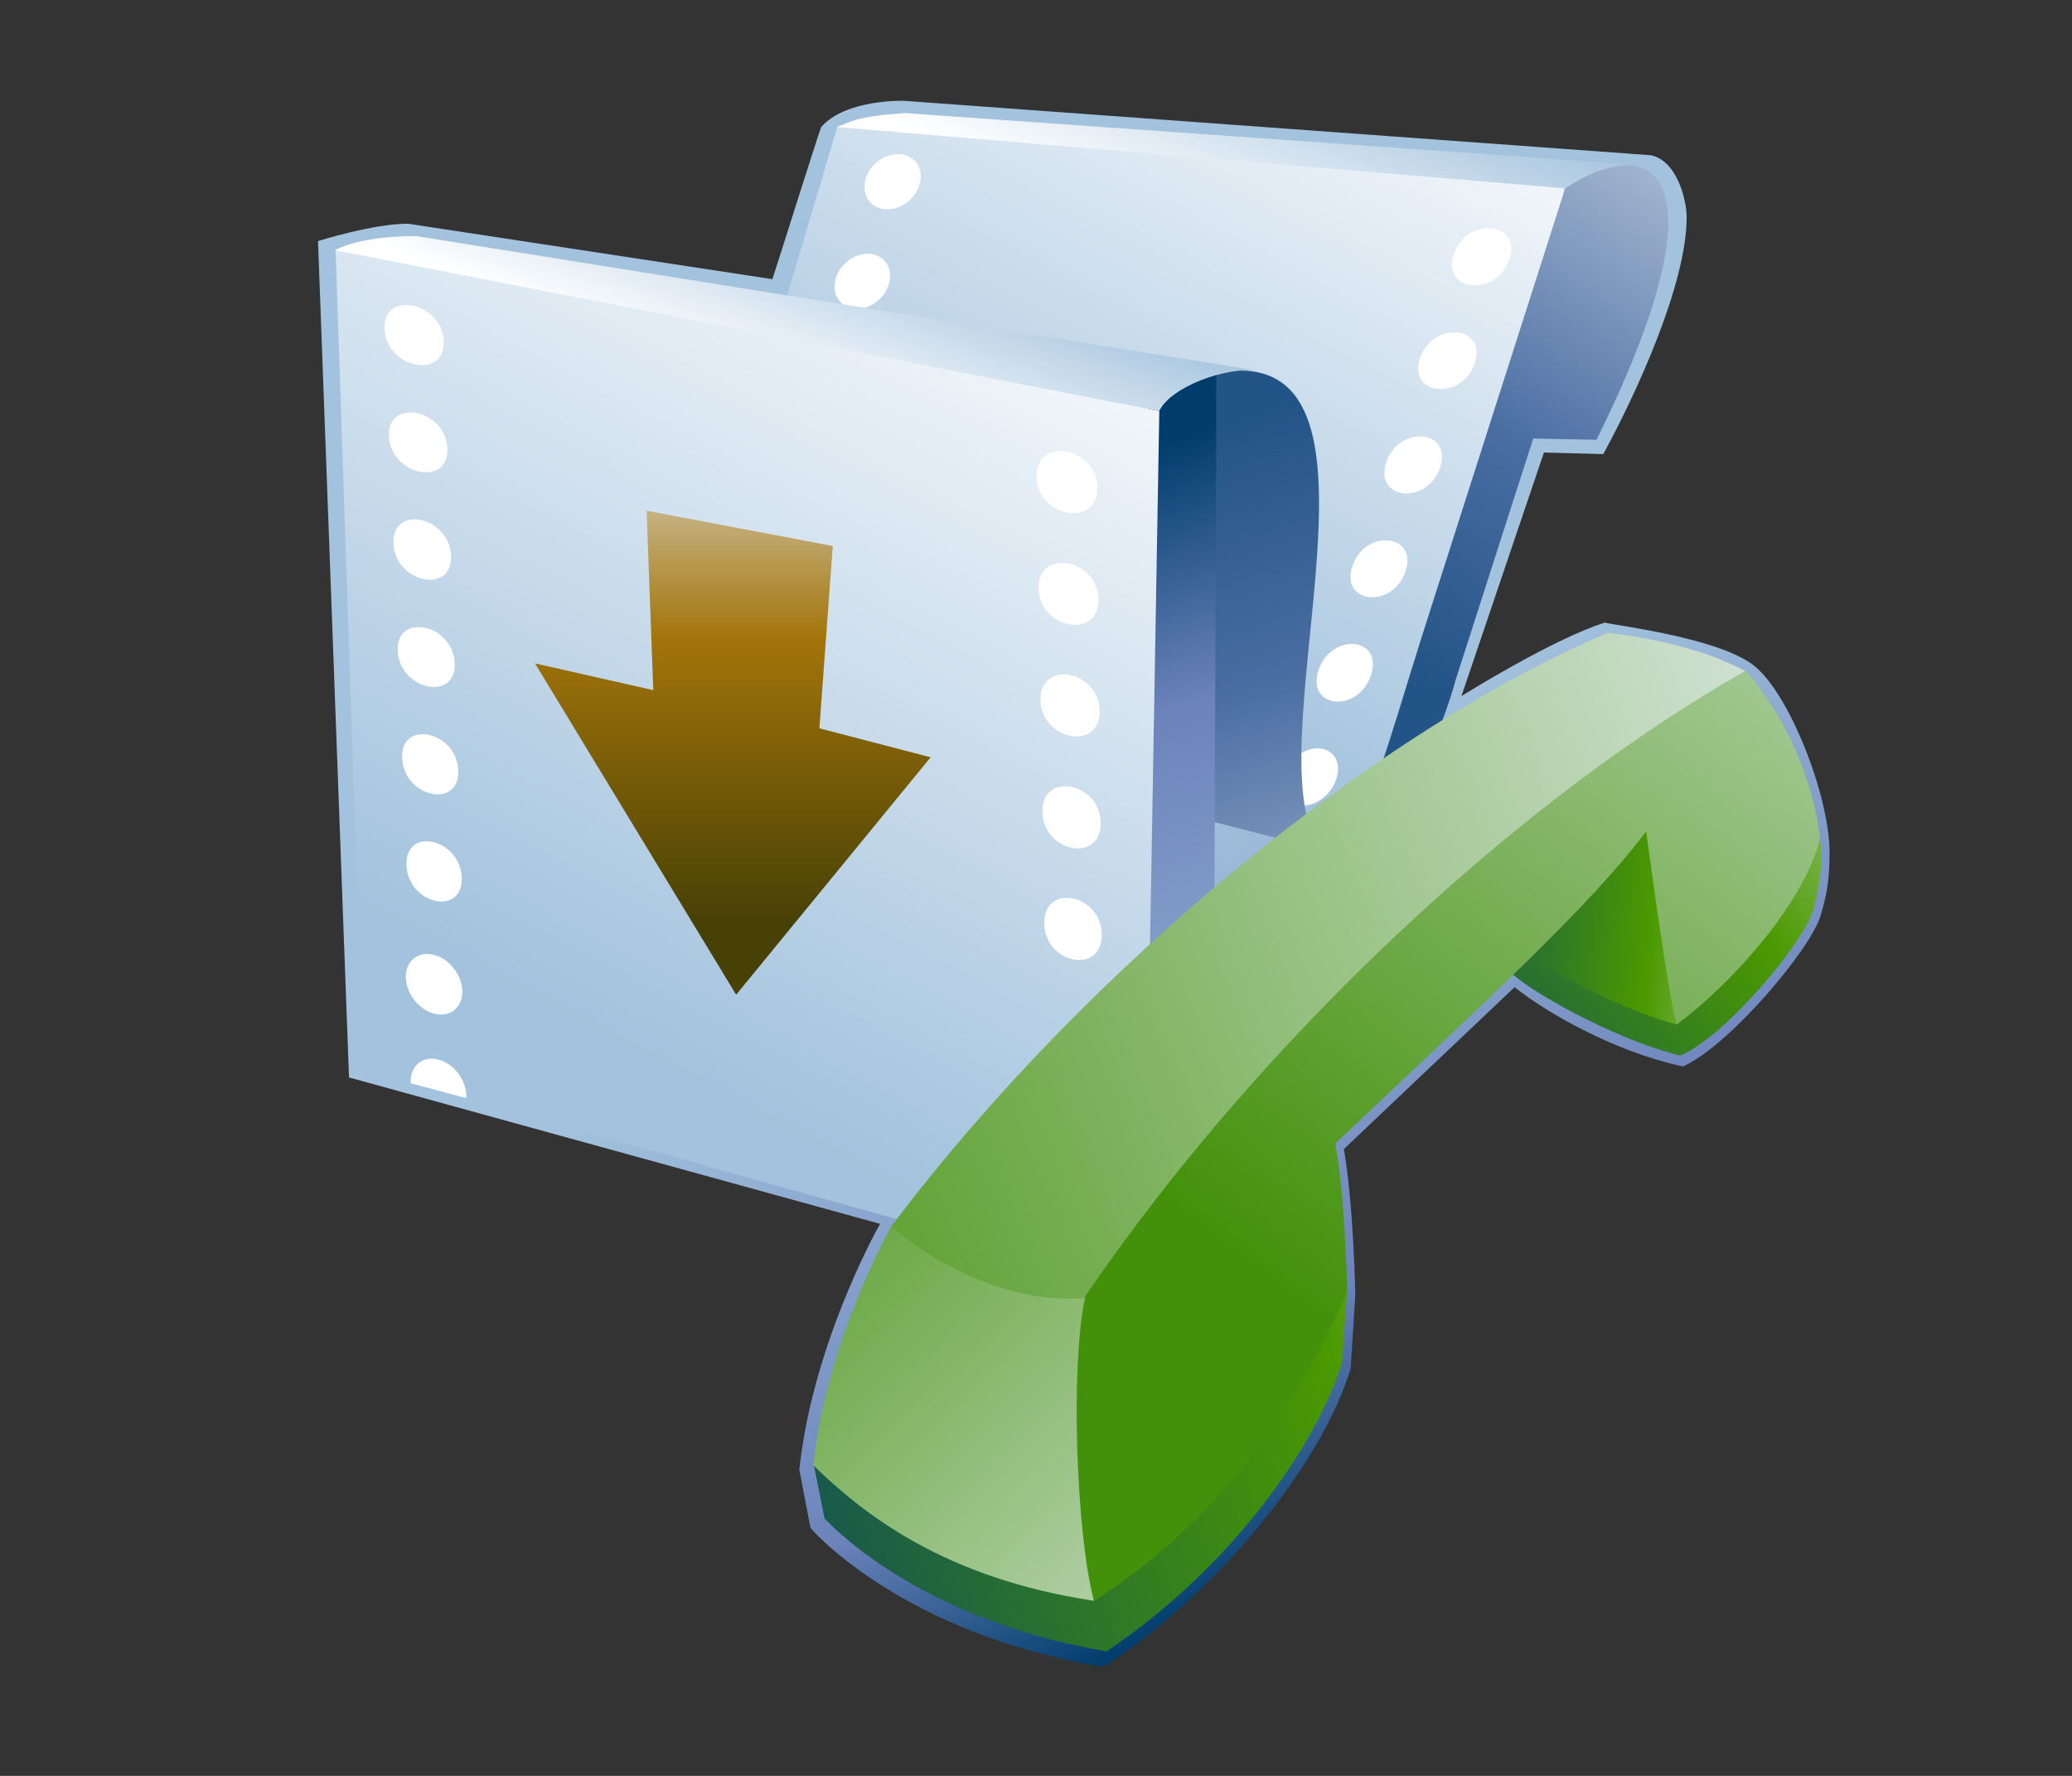 <?xml version="1.0" encoding="UTF-8"?>
<!DOCTYPE svg PUBLIC "-//W3C//DTD SVG 1.1 Tiny//EN" "http://www.w3.org/Graphics/SVG/1.1/DTD/svg11-tiny.dtd">
<svg width="84" height="72" viewBox="0 0 84 72">
<rect x="0" y="0" width="84" height="72" fill="#333333" stroke="none"/>
<linearGradient id="_16" gradientUnits="userSpaceOnUse" x1="43.98" y1="31.19" x2="58.91" y2="60.59">
<stop stop-color="#A2C2DD" offset="0.1"/>
<stop stop-color="#6C83BB" offset="0.71"/>
<stop stop-color="#003D6D" offset="0.99"/>
</linearGradient>
<path fill="url(#_16)" d="M33.291,5.153c-0.172,0.442-1.803,5.654-1.979,6.165c-0.558-0.087-14.762-2.247-14.762-2.247 c-1.417-0.008-3.658,0.704-3.658,0.704l1.257,33.908c0,0,20.564,5.67,21.529,5.936l-0.001,0.002 c-0.31,0.549-2.748,5.054-3.272,9.963l0.453,2.363l0.063,0.071c0.149,0.17,3.759,4.18,11.635,5.537l0.139,0.023l0.215-0.101 c5.172-3.487,8.868-8.677,9.847-12l0.188-2.972c-0.004-0.178-0.073-3.665-0.463-5.918c0.242-0.229,6.532-6.196,6.92-6.565 c1.289,1.034,4.012,2.59,6.71,3.19l0.121,0.026l0.11-0.055c1.896-0.94,5.093-4.75,5.469-6.072c0.168-0.59,0.37-1.236,0.359-2.593 c-0.019-2.289-1.643-6.446-3.094-7.556s-5.584-1.604-6.019-1.719c-2.122,0.666-5.81,2.979-5.81,2.979l3.344-9.875l2.406,0.063 c1.291-2.365,3.38-6.859,3.38-9.604c0-0.685-0.38-2.284-1.446-2.512L36.641,4.087C36.641,4.087,34.281,4.011,33.291,5.153z"/>
<linearGradient id="_17" gradientUnits="userSpaceOnUse" x1="56.68" y1="-3.42" x2="40.94" y2="26.48">
<stop stop-color="#FFFFFF" offset="0.05"/>
<stop stop-color="#A2C2DD" offset="1"/>
</linearGradient>
<path fill="url(#_17)" d="M63.438,7.578L33.961,5.09l-5.896,19.81l25.447,9.528 C58.969,33.541,63.438,7.578,63.438,7.578z"/>
<linearGradient id="_18" gradientUnits="userSpaceOnUse" x1="74.98" y1="-3.48" x2="55.84" y2="26.82">
<stop stop-color="#FFFFFF" offset="0"/>
<stop stop-color="#496DA2" offset="0.71"/>
<stop stop-color="#235487" offset="0.99"/>
</linearGradient>
<path fill="url(#_18)" d="M63.449,7.646l-5.472,17.112c-2.119,6.574-2.629,9.639-4.622,9.665 c1.923,0.334,4.38-2.273,5.667-6.887l3.136-9.757l2.565,0.051C70.131,6.929,66.979,5.247,63.449,7.646z"/>
<linearGradient id="_19" gradientUnits="userSpaceOnUse" x1="48.5" y1="9.97" x2="51.86" y2="0.83">
<stop stop-color="#FFFFFF" offset="0.05"/>
<stop stop-color="#A2C2DD" offset="1"/>
</linearGradient>
<path fill="url(#_19)" d="M63.438,7.637c0.793-0.515,1.428-0.826,2.588-0.979L36.675,4.583 c-1.257,0.106-1.869,0.154-2.714,0.569L63.438,7.637z"/>
<path fill="#FFFFFF" d="M36.523,6.254c-0.604-0.066-1.243,0.378-1.425,0.992c-0.184,0.613,0.154,1.168,0.754,1.233 c0.599,0.066,1.237-0.376,1.425-0.994C37.465,6.87,37.128,6.319,36.523,6.254z"/>
<path fill="#FFFFFF" d="M35.296,10.294c-0.594-0.067-1.23,0.375-1.412,0.989c-0.182,0.612,0.148,1.17,0.738,1.239 c0.595,0.063,1.224-0.38,1.41-0.995C36.222,10.911,35.892,10.357,35.296,10.294z"/>
<path fill="#FFFFFF" d="M58.936,10.321c-0.497,1.531,1.754,1.719,2.254,0.186C61.707,8.962,59.432,8.772,58.936,10.321z"/>
<path fill="#FFFFFF" d="M57.564,14.534c-0.494,1.524,1.726,1.711,2.226,0.188C60.298,13.188,58.063,12.999,57.564,14.534z"/>
<path fill="#FFFFFF" d="M56.195,18.752c-0.492,1.538,1.688,1.726,2.191,0.188C58.894,17.41,56.692,17.219,56.195,18.752z"/>
<path fill="#FFFFFF" d="M54.825,22.966c-0.497,1.529,1.658,1.722,2.155,0.192C57.496,21.623,55.316,21.429,54.825,22.966z"/>
<path fill="#FFFFFF" d="M53.45,27.181c-0.499,1.548,1.618,1.744,2.129,0.194C56.094,25.823,53.957,25.626,53.45,27.181z"/>
<path fill="#FFFFFF" d="M52.651,30.606l0.09,2.049c0.58,0.06,1.216-0.416,1.43-1.057 C54.541,30.483,53.471,29.997,52.651,30.606z"/>
<linearGradient id="_20" gradientUnits="userSpaceOnUse" x1="59.15" y1="52.84" x2="48" y2="17.28">
<stop stop-color="#FFFFFF" offset="0"/>
<stop stop-color="#496DA2" offset="0.71"/>
<stop stop-color="#235487" offset="0.99"/>
</linearGradient>
<path fill="url(#_20)" d="M50.163,15.023c6.762-0.157,0.607,15.44,3.349,19.404l-5.703-1.46 C47.809,32.968,45.377,14.152,50.163,15.023z"/>
<linearGradient id="_21" gradientUnits="userSpaceOnUse" x1="54.33" y1="54.36" x2="43.18" y2="18.8">
<stop stop-color="#A2C2DD" offset="0.1"/>
<stop stop-color="#6C83BB" offset="0.71"/>
<stop stop-color="#003D6D" offset="0.99"/>
</linearGradient>
<polygon fill="url(#_21)" points="46.387,52.229 46.522,15.87 49.312,15.154 49.188,49.65 "/>
<linearGradient id="_22" gradientUnits="userSpaceOnUse" x1="43.39" y1="5.72" x2="24.25" y2="42.08">
<stop stop-color="#FFFFFF" offset="0.05"/>
<stop stop-color="#A2C2DD" offset="1"/>
</linearGradient>
<polygon fill="url(#_22)" points="46.381,52.231 14.724,43.386 13.604,10.114 46.999,16.66 "/>
<linearGradient id="_23" gradientUnits="userSpaceOnUse" x1="31.02" y1="16.11" x2="33.93" y2="8.2">
<stop stop-color="#FFFFFF" offset="0.05"/>
<stop stop-color="#A2C2DD" offset="1"/>
</linearGradient>
<path fill="url(#_23)" d="M46.999,16.66c0.459-0.971,2.726-1.824,4.056-1.622L16.874,9.571 c-1.266-0.01-2.579,0.188-3.296,0.573L46.999,16.66z"/>
<path fill="#FFFFFF" d="M15.588,13.335c0.067,1.586,2.458,2.09,2.402,0.503C17.93,12.25,15.518,11.745,15.588,13.335z"/>
<path fill="#FFFFFF" d="M15.769,17.685c0.07,1.579,2.429,2.082,2.369,0.501C18.079,16.607,15.696,16.105,15.769,17.685z"/>
<path fill="#FFFFFF" d="M15.948,22.036c0.072,1.586,2.393,2.088,2.338,0.501C18.23,20.935,15.882,20.434,15.948,22.036z"/>
<path fill="#FFFFFF" d="M16.125,26.386c0.069,1.581,2.364,2.085,2.308,0.502C18.376,25.307,16.057,24.806,16.125,26.386z"/>
<path fill="#FFFFFF" d="M16.305,30.735c0.063,1.589,2.328,2.088,2.272,0.502C18.521,29.649,16.232,29.149,16.305,30.735z"/>
<path fill="#FFFFFF" d="M16.477,35.083c0.065,1.581,2.293,2.084,2.243,0.502C18.66,33.989,16.413,33.487,16.477,35.083z"/>
<path fill="#FFFFFF" d="M42.024,19.327c0.034,1.642,2.484,2.091,2.463,0.447C44.473,18.116,41.996,17.667,42.024,19.327z"/>
<path fill="#FFFFFF" d="M42.105,23.853c0.029,1.645,2.449,2.094,2.43,0.448C44.511,22.66,42.071,22.212,42.105,23.853z"/>
<path fill="#FFFFFF" d="M42.184,28.384c0.03,1.638,2.418,2.084,2.396,0.445C44.558,27.174,42.155,26.728,42.184,28.384z"/>
<path fill="#FFFFFF" d="M42.261,32.91c0.027,1.654,2.383,2.104,2.362,0.449C44.605,31.714,42.226,31.267,42.261,32.91z"/>
<path fill="#FFFFFF" d="M42.335,37.443c0.03,1.645,2.352,2.094,2.33,0.443C44.647,36.234,42.305,35.786,42.335,37.443z"/>
<linearGradient id="_24" gradientUnits="userSpaceOnUse" x1="81.96" y1="28.19" x2="56.16" y2="47.58">
<stop stop-color="#E6EEF4" offset="0"/>
<stop stop-color="#4A9900" offset="0.44"/>
<stop stop-color="#0E4E58" offset="0.94"/>
</linearGradient>
<path fill="url(#_24)" d="M73.78,33.991l-11.702,4.798l-0.751,0.717c1.131,0.979,4.598,2.793,6.803,3.289 c1.88-0.807,5.089-4.713,5.396-5.944C73.872,35.471,73.891,34.688,73.78,33.991z"/>
<linearGradient id="_25" gradientUnits="userSpaceOnUse" x1="74.91" y1="38.01" x2="56.79" y2="36.53">
<stop stop-color="#E6EEF4" offset="0"/>
<stop stop-color="#4A9900" offset="0.44"/>
<stop stop-color="#0E4E58" offset="0.94"/>
</linearGradient>
<path fill="url(#_25)" d="M66.918,33.259l-5.147,5.309c2.058,1.435,4.526,2.514,6.217,2.977L66.918,33.259z"/>
<linearGradient id="_26" gradientUnits="userSpaceOnUse" x1="76.49" y1="52.25" x2="27.14" y2="65.92">
<stop stop-color="#E6EEF4" offset="0"/>
<stop stop-color="#4A9900" offset="0.44"/>
<stop stop-color="#0E4E58" offset="0.94"/>
</linearGradient>
<path fill="url(#_26)" d="M54.613,52.364l-21.616,7.044l0.429,2.147c0,0,3.579,4.076,11.433,5.396 c5.249-3.512,8.639-8.631,9.55-11.739L54.613,52.364z"/>
<linearGradient id="_27" gradientUnits="userSpaceOnUse" x1="54.08" y1="71.89" x2="26.52" y2="43.53">
<stop stop-color="#DCE8E4" offset="0"/>
<stop stop-color="#43910A" offset="1"/>
</linearGradient>
<path fill="url(#_27)" d="M32.971,59.408c0.543-5.081,3.177-9.705,3.177-9.705l7.974,2.716l0.227,12.482 C38.233,63.984,34.949,61.333,32.971,59.408z"/>
<linearGradient id="_28" gradientUnits="userSpaceOnUse" x1="77.25" y1="30.06" x2="24.06" y2="51.37">
<stop stop-color="#DCE8E4" offset="0"/>
<stop stop-color="#43910A" offset="1"/>
</linearGradient>
<path fill="url(#_28)" d="M36.147,49.703c1.203,1.14,4.459,3.216,7.848,2.917l26.817-25.377 c-2.338-1.298-5.635-1.583-5.635-1.583C56.053,29.509,44.191,39.035,36.147,49.703z"/>
<linearGradient id="_29" gradientUnits="userSpaceOnUse" x1="83.37" y1="12.22" x2="52.17" y2="52.38">
<stop stop-color="#DCE8E4" offset="0"/>
<stop stop-color="#43910A" offset="1"/>
</linearGradient>
<path fill="url(#_29)" d="M44.348,64.901c-0.695-2.58-0.982-9.455-0.346-12.36c7.346-10.748,17.922-20.35,26.764-25.345 c0,0,2.494,2.603,3.021,6.781c-0.616,2.642-3.678,5.993-5.805,7.556c-0.282-0.639-1.245-7.821-1.245-7.821 c-2.439,3.196-6.295,6.67-12.607,12.651c0.418,2.217,0.483,5.974,0.483,5.974C52.589,57.221,48.99,62.008,44.348,64.901z"/>
<path fill="#FFFFFF" d="M17.545,38.703c-0.634-0.139-1.124,0.291-1.091,0.955c0.028,0.666,0.566,1.316,1.195,1.451 c0.632,0.135,1.118-0.293,1.092-0.957C18.712,39.484,18.179,38.833,17.545,38.703z"/>
<path fill="#FFFFFF" d="M17.726,42.947c-0.623-0.139-1.107,0.291-1.079,0.955c0,0.008,0.003,0.01,0.003,0.016l2.249,0.604 c0-0.041,0.009-0.082,0.007-0.123C18.878,43.732,18.352,43.082,17.726,42.947z"/>
<linearGradient id="_30" gradientUnits="userSpaceOnUse" x1="29.71" y1="15.7" x2="29.71" y2="38.84">
<stop stop-color="#E6EEF4" offset="0"/>
<stop stop-color="#A3740A" offset="0.44"/>
<stop stop-color="#474105" offset="0.94"/>
</linearGradient>
<polygon fill="url(#_30)" points="26.484,27.981 26.215,20.706 33.761,22.138 33.218,29.528 37.728,30.703 29.844,40.328 21.688,26.896 "/>
</svg>